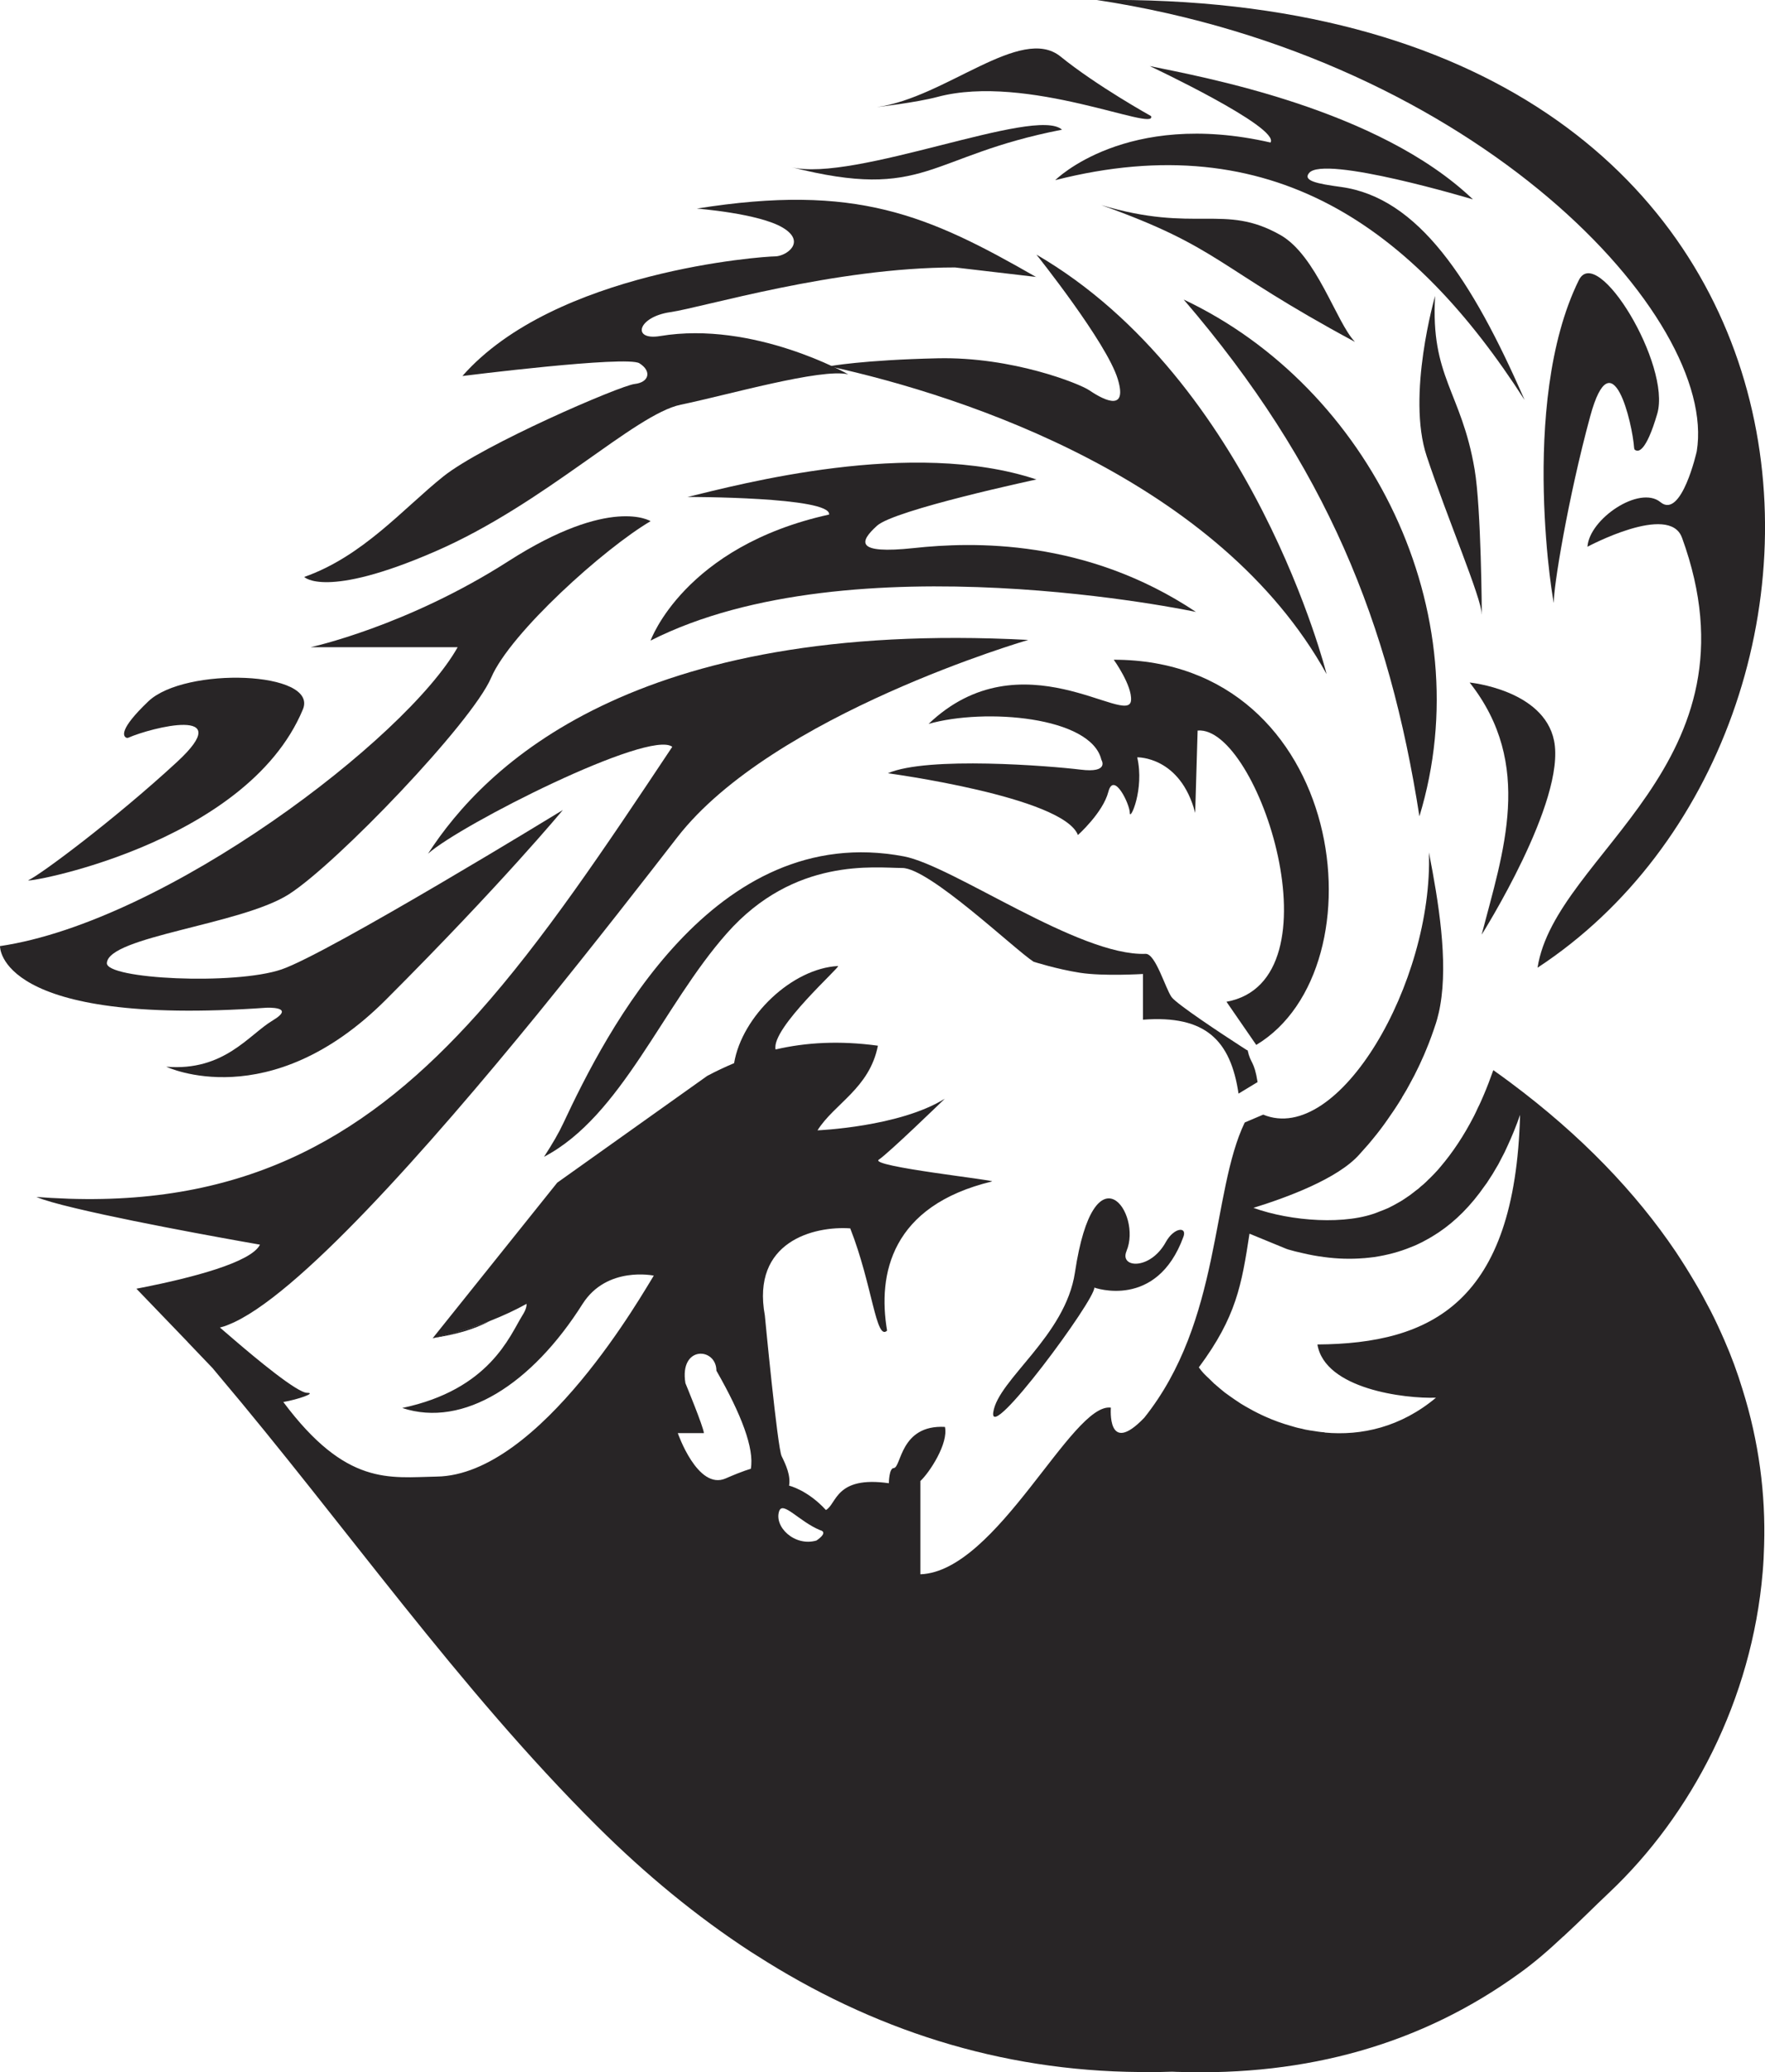 <?xml version="1.0" encoding="UTF-8"?><svg id="Layer_2" xmlns="http://www.w3.org/2000/svg" viewBox="0 0 159.55 187.25"><defs><style>.cls-1{fill:#282526;}</style></defs><g id="Layer_1-2"><path class="cls-1" d="M117.73,113.24c.63.15,1.28.27,1.92.35-.64-.08-1.29-.2-1.92-.35ZM44.29,119.37c-1.55.61-3.26,1.13-5.13,1.54,1.89-.27,3.69-.75,5.13-1.54ZM117.73,113.24c.63.15,1.28.27,1.92.35-.64-.08-1.29-.2-1.92-.35Z"/><path class="cls-1" d="M117.73,113.24c.63.15,1.28.27,1.92.35-.64-.08-1.29-.2-1.92-.35Z"/><path class="cls-1" d="M117.73,113.24c.63.15,1.28.27,1.92.35-.64-.08-1.29-.2-1.92-.35Z"/><path class="cls-1" d="M119.74,129.44c-.19-.01-.38-.03-.58-.06-.22-.03-.43-.06-.65-.1-.05,0-.1-.01-.14-.02-.26-.04-.51-.09-.75-.16-.02.01-.04,0-.05-.01-.28-.05-.54-.13-.81-.21-.83-.23-1.66-.53-2.43-.88-.24-.1-.46-.22-.69-.33-.24-.12-.47-.24-.71-.38-.22-.12-.45-.25-.66-.38-.03-.01-.05-.03-.07-.04-.21-.14-.41-.27-.6-.4-.31-.21-.61-.43-.9-.64-.28-.23-.55-.45-.81-.68-.03-.04-.06-.06-.1-.08-.15-.15-.3-.29-.44-.43-.49-.46-.63-.59-.98-1.07,3.39-4.56,3.87-7.46,4.58-12.08.01,0,3.35,1.38,3.36,1.38s.01,0,.02,0,.02,0,.03.01c0,0,.02.02.03.02.45.13.9.25,1.38.35.63.15,1.28.27,1.92.35,1.18.16,2.4.2,3.6.1h.04c.3-.03.61-.06.91-.1,1.11-.17,2.22-.45,3.29-.89.17-.06.34-.14.51-.21.36-.16.72-.35,1.07-.55.18-.09.35-.21.52-.31.14-.09.3-.19.44-.28,1.5-1.01,2.9-2.4,4.16-4.22.13-.16.24-.33.35-.51.23-.33.44-.68.65-1.05.14-.22.27-.45.39-.7.13-.24.26-.49.39-.75.09-.18.17-.36.25-.54.41-.88.8-1.83,1.15-2.84-.45,16.97-8.02,20.68-18.32,20.75.67,4.03,7.9,4.91,10.72,4.81-3.18,2.66-6.74,3.46-10.06,3.15ZM61.28,129.51h2.35c-.04-.57-1.67-4.51-1.67-4.51-.57-3.44,2.8-3.25,2.8-1.13,2.26,3.95,3.44,7.04,3.11,8.87,0,0-.61.14-2.28.87-2.53,1.09-4.32-4.1-4.32-4.1ZM70.44,136.55c.33-.93,1.82.96,3.69,1.73.82.21-.33.94-.33.94-1.97.57-3.86-1.25-3.36-2.68ZM113.29,109.16c3.01-.93,7.65-2.63,9.6-4.84.26-.29.53-.59.8-.9.26-.3.52-.63.78-.95.42-.53.82-1.08,1.21-1.66.15-.22.31-.44.45-.66.19-.3.39-.59.57-.9.02-.03.04-.06.05-.1.26-.41.5-.83.73-1.27.26-.46.5-.94.74-1.44.1-.2.2-.42.29-.63.15-.31.28-.62.41-.94.33-.78.62-1.6.89-2.42.03-.11.07-.22.1-.34.11-.4.21-.81.28-1.24.72-4.07-.15-9.39-1.02-13.84.39,11.77-8.17,26.52-14.98,23.7l-1.67.71c-3.03,6.29-2.1,17.94-9.08,26.68-3.4,3.55-3.02-.91-3.02-.91-3.53-.49-10.27,14.81-17.22,15.06v-8.43c.82-.76,2.55-3.39,2.22-4.89-4.07-.22-3.94,3.69-4.63,3.72-.43.01-.44,1.37-.44,1.37-4.85-.69-4.7,1.89-5.69,2.42-1.67-1.82-3.33-2.2-3.33-2.2.16-.91-.29-1.89-.67-2.66-.38-.75-1.52-12.72-1.52-12.72-1.23-6.69,4.45-8.1,7.72-7.87,2.01,5.12,2.32,10.21,3.33,9.24-.87-5.12.38-11.29,9.48-13.48.47-.11-11.14-1.36-10.23-1.97.88-.58,5.66-5.21,5.97-5.51-4.1,2.56-11.51,2.86-11.51,2.86,1.52-2.42,4.7-3.79,5.46-7.65-3.46-.47-6.49-.3-9.25.34-.43-1.92,5.98-7.56,5.64-7.54-4.15.22-8.68,4.53-9.39,8.78-.82.34-1.64.73-2.43,1.15l-13.56,9.65-11.26,14.06c1.88-.41,3.58-.93,5.14-1.55,1.2-.47,2.32-.99,3.35-1.56.01.26-.09.6-.4,1.08-1.13,1.83-2.95,6.67-10.84,8.33,5.55,1.83,11.74-2.18,16.3-9.4,2.2-3.46,6.44-2.56,6.44-2.56-.83,1.29-10.22,18.02-19.62,18.16-4.28.08-8.17.89-13.87-6.74,1.34-.23,3.04-.83,2.15-.83s-4.6-3.08-6.6-4.8c-.76-.65-1.28-1.1-1.28-1.1.24-.06.51-.14.78-.26,6.05-2.38,18.07-15.99,27.97-28.12,5.14-6.32,9.72-12.22,12.59-15.92,8.64-11.14,31.73-17.84,31.73-17.84-35.74-1.88-49.14,11.4-54.26,19.32,2.94-2.63,20.01-11.26,22.08-9.66-6.15,9.24-11.66,17.47-17.56,24.08-9.69,10.83-20.45,17.3-37,16.76-.07,0-.13-.01-.2-.01-.89-.03-1.79-.08-2.72-.15.65.28,1.9.63,3.46,1,.07.02.14.03.21.05,6.04,1.44,16.54,3.26,16.54,3.26-.8,1.62-6.24,3-10.54,3.86-.02,0-.05.01-.07.01-.19.04-.37.07-.56.11,0,0,1.8,1.87,4.61,4.79,0,.01.01.02.03.04.68.71,1.43,1.49,2.21,2.31.01.01.02.02.03.03.16.19.33.4.49.59,11.47,13.56,21.71,28.31,34.25,40.79,4.4,4.38,9.03,8.19,13.91,11.37.17.11.34.22.51.32,10.45,6.7,22.02,10.46,34.66,10.55.17.01.34.01.51.01.8,0,1.61-.01,2.42-.04.16.01.33.01.49.02h.09c11.58.37,21.92-2.47,30.82-8.92,1.37-.98,2.65-2.1,3.93-3.3.06-.04.11-.08.16-.14,1.34-1.23,2.64-2.55,4.03-3.86,7.41-7,12.89-17.41,13.86-28.96.07-.8.11-1.61.13-2.41.14-4.6-.46-9.35-1.96-14.11-.45-1.48-.99-2.96-1.64-4.44-.39-.89-.8-1.79-1.26-2.68-.46-.88-.94-1.78-1.47-2.66-.26-.44-.53-.88-.81-1.33-.28-.44-.56-.88-.86-1.33-3.58-5.3-8.49-10.47-14.95-15.28-.5-.37-1-.74-1.53-1.11-.28.79-.57,1.56-.89,2.3-.08.18-.16.36-.24.55-.08.18-.16.35-.25.52-.12.28-.25.54-.38.8-.89,1.73-1.91,3.27-3.03,4.58-.12.14-.23.28-.35.4-.17.18-.34.37-.51.53-.07.08-.15.15-.23.22-.06.07-.14.14-.22.22-.14.14-.31.28-.46.4-.14.14-.29.26-.45.37-.08.07-.16.13-.24.19-.01.01-.02.02-.03.02-.16.13-.32.25-.48.35-.07.05-.14.1-.22.15-.23.16-.45.29-.69.42-.26.15-.54.3-.81.43,0,0-.01,0-.02.01-.27.12-.53.22-.8.32-.01,0-.01.01-.02.01h0c-2.92,1.23-7.94.89-11.38-.35Z"/><path class="cls-1" d="M101.83,113.06c1.45-3.4-2.92-9.65-4.66,1.94-.86,5.73-6.93,9.66-7.38,12.61-.45,2.95,9.27-10.23,9.13-11.25,0,0,5.64,2.04,8.06-4.6.34-.94-.86-.84-1.59.48-1.42,2.58-4.23,2.36-3.55.81Z"/><path class="cls-1" d="M133.94,55.5c0-1.41-3.14-8.76-4.97-14.27-1.84-5.51.76-14.49.76-14.49-.43,7.35,2.38,8.65,3.57,15.68.6,3.52.65,13.08.65,13.08Z"/><path class="cls-1" d="M11.41,66.66c.07.04.14.03.21,0,2.02-.89,9.92-2.91,4.38,2.2-5.62,5.19-12.4,10.23-13.41,10.67-1.01.43,19.63-3.04,24.79-15.42,1.44-3.46-10.67-3.89-13.98-.72-2.65,2.53-2.26,3.13-2,3.27Z"/><path class="cls-1" d="M28.11,58.49h13.26C36.76,66.7,15.03,83.28,0,85.5c0,0-.29,7.3,24.07,5.57,0,0,2.74-.14.58,1.15s-4.39,4.61-9.62,4.18c0,0,9.33,4.47,19.85-6.05,10.52-10.52,16-17.15,16-17.15,0,0-21.19,12.97-25.44,14.41s-15.87.87-15.78-.58c.14-2.4,12.11-3.46,16.43-6.2,4.32-2.74,16.58-15.53,18.31-19.59,1.73-4.05,10.23-11.69,14.41-14.14,0,0-3.6-2.31-12.83,3.6-9.22,5.91-17.87,7.78-17.87,7.78Z"/><path class="cls-1" d="M93.69,25.05c-9.8-5.62-16.29-8.5-30.7-6.2,0,0,5.62.43,7.78,1.73,2.16,1.3.29,2.59-.72,2.59s-19.89,1.3-28.25,10.81c0,0,14.85-1.87,16-1.15s.86,1.73-.43,1.87c-1.3.14-13.69,5.48-17.3,8.36-3.6,2.88-7.26,7.21-12.57,9.08,0,0,1.9,2.02,11.85-2.31,9.95-4.32,18.02-12.4,22.2-13.26,4.18-.86,12.68-3.32,15.13-2.74,0,0-8.54-4.87-17.01-3.46-2.59.43-2.04-1.73.92-2.16,2.97-.43,14.79-4.04,25.74-4.04l7.35.86Z"/><path class="cls-1" d="M74.95,33.1c12.54,2.74,35.31,10.38,44.97,27.82,0,0-6.63-26.52-26.23-37.91,0,0,6.34,7.93,7.35,11.24,1.01,3.32-1.73,1.59-2.59,1.01-.86-.58-6.92-3.03-13.69-2.88s-9.8.72-9.8.72Z"/><path class="cls-1" d="M62.12,44.92c4.76-1.15,20.32-5.33,31.57-1.59,0,0-12.83,2.74-14.41,4.18-1.59,1.44-2.02,2.59,3.32,2.02,5.33-.58,15.57-.86,25.51,5.77,0,0-31.13-6.63-49.3,2.59,0,0,3.03-8.5,16.14-11.39.2-1.61-12.83-1.59-12.83-1.59Z"/><path class="cls-1" d="M128.31,73.77c-2.72-17.43-8.38-31.64-21.31-46.7,16.81,7.93,26.94,28.25,21.31,46.7Z"/><path class="cls-1" d="M133.94,84.45c1.93-7.42,4.75-15.37-1.09-22.77,0,0,6.69.65,7.63,5.25,1.11,5.44-6.54,17.53-6.54,17.53Z"/><path class="cls-1" d="M71.51,15.1c5.67,1.44,22.11-5.54,24.49-3.38-12.24,2.38-12.24,6.49-24.49,3.38Z"/><path class="cls-1" d="M79.26,9.68c6.2-.84,13.03-7.47,16.61-4.57,3.28,2.66,8.18,5.38,8.18,5.38.58,1.51-11.2-3.9-19.31-1.73-1.92.51-5.48.92-5.48.92Z"/><path class="cls-1" d="M122.46,30.87c-1.67-1.75-3.45-7.79-6.73-9.64-5.08-2.87-7.63-.13-16.19-2.7,10.84,3.87,10.27,5.55,22.91,12.35Z"/><path class="cls-1" d="M147.82,40.68c-.06-.04-.09-.11-.1-.19-.15-2.21-1.99-10.15-3.97-2.87-2.01,7.38-3.37,15.72-3.28,16.81.08,1.09-3.27-17.9,2.25-29.11,1.66-3.36,8.37,7.67,7.09,12.07-1.03,3.52-1.74,3.45-1.98,3.28Z"/><path class="cls-1" d="M103.93,5.97c4.79.99,20.66,3.86,29.22,12.05,0,0-13.49-4.05-14.82-2.38-.56.7.71.96,2.92,1.26,6.94.97,11.79,8.3,16.57,19.25-10.04-15.63-22.88-24.85-42.43-19.87,0,0,6.37-6.4,19.46-3.4.87-1.37-10.92-6.91-10.92-6.91Z"/><path class="cls-1" d="M152.04,48.58c-1.14-3.14-8.54.83-8.54.83.17-2.52,4.71-5.59,6.6-4.03,1.9,1.57,3.28-4.59,3.28-4.59C155.35,28.73,133.63,5.23,99.15,0c70.78-.88,72.71,65.91,39.84,87.45,1.59-10.34,20.53-18.37,13.05-38.88Z"/><path class="cls-1" d="M113.68,97.79c-.31-1.97-.62-1.6-.9-2.88h-.05s-.21-.14-.56-.36c-1.55-1-5.8-3.8-6.26-4.44-.56-.77-1.45-3.94-2.35-3.91-6.02.23-17.42-7.97-21.86-8.81-17.18-3.24-26.89,15.81-30.79,24.14-.38.82-.97,1.84-1.73,3.01,7.02-3.68,10.72-13.64,16.52-20.19,6.11-6.92,13.41-5.91,15.86-5.91s10.15,7.36,11.87,8.47c0,0,2.08.67,4.2,1,2.12.33,5.69.11,5.69.11v4.13c5.67-.43,7.92,1.87,8.64,6.68l1.72-1.04Z"/><path class="cls-1" d="M110.87,90.53l2.69,3.9c11.55-6.92,8.2-34.81-12.88-34.81,0,0,1.68,2.34,1.56,3.68-.21,2.45-9.93-5.87-18.3,2.12,5.09-1.45,14.69-.67,15.62,3.24,0,0,.78,1.23-1.9.89-2.68-.33-13.83-1.23-17.4.33,0,0,15.84,2.12,17.18,5.58,0,0,2.26-2.01,2.75-3.9.49-1.9,1.94,1.12,1.94,1.9s1.34-2.12.67-5.02c0,0,3.9-.11,5.24,5.02l.22-7.44c5.46-.48,13.03,22.61,2.61,24.51Z"/></g></svg>